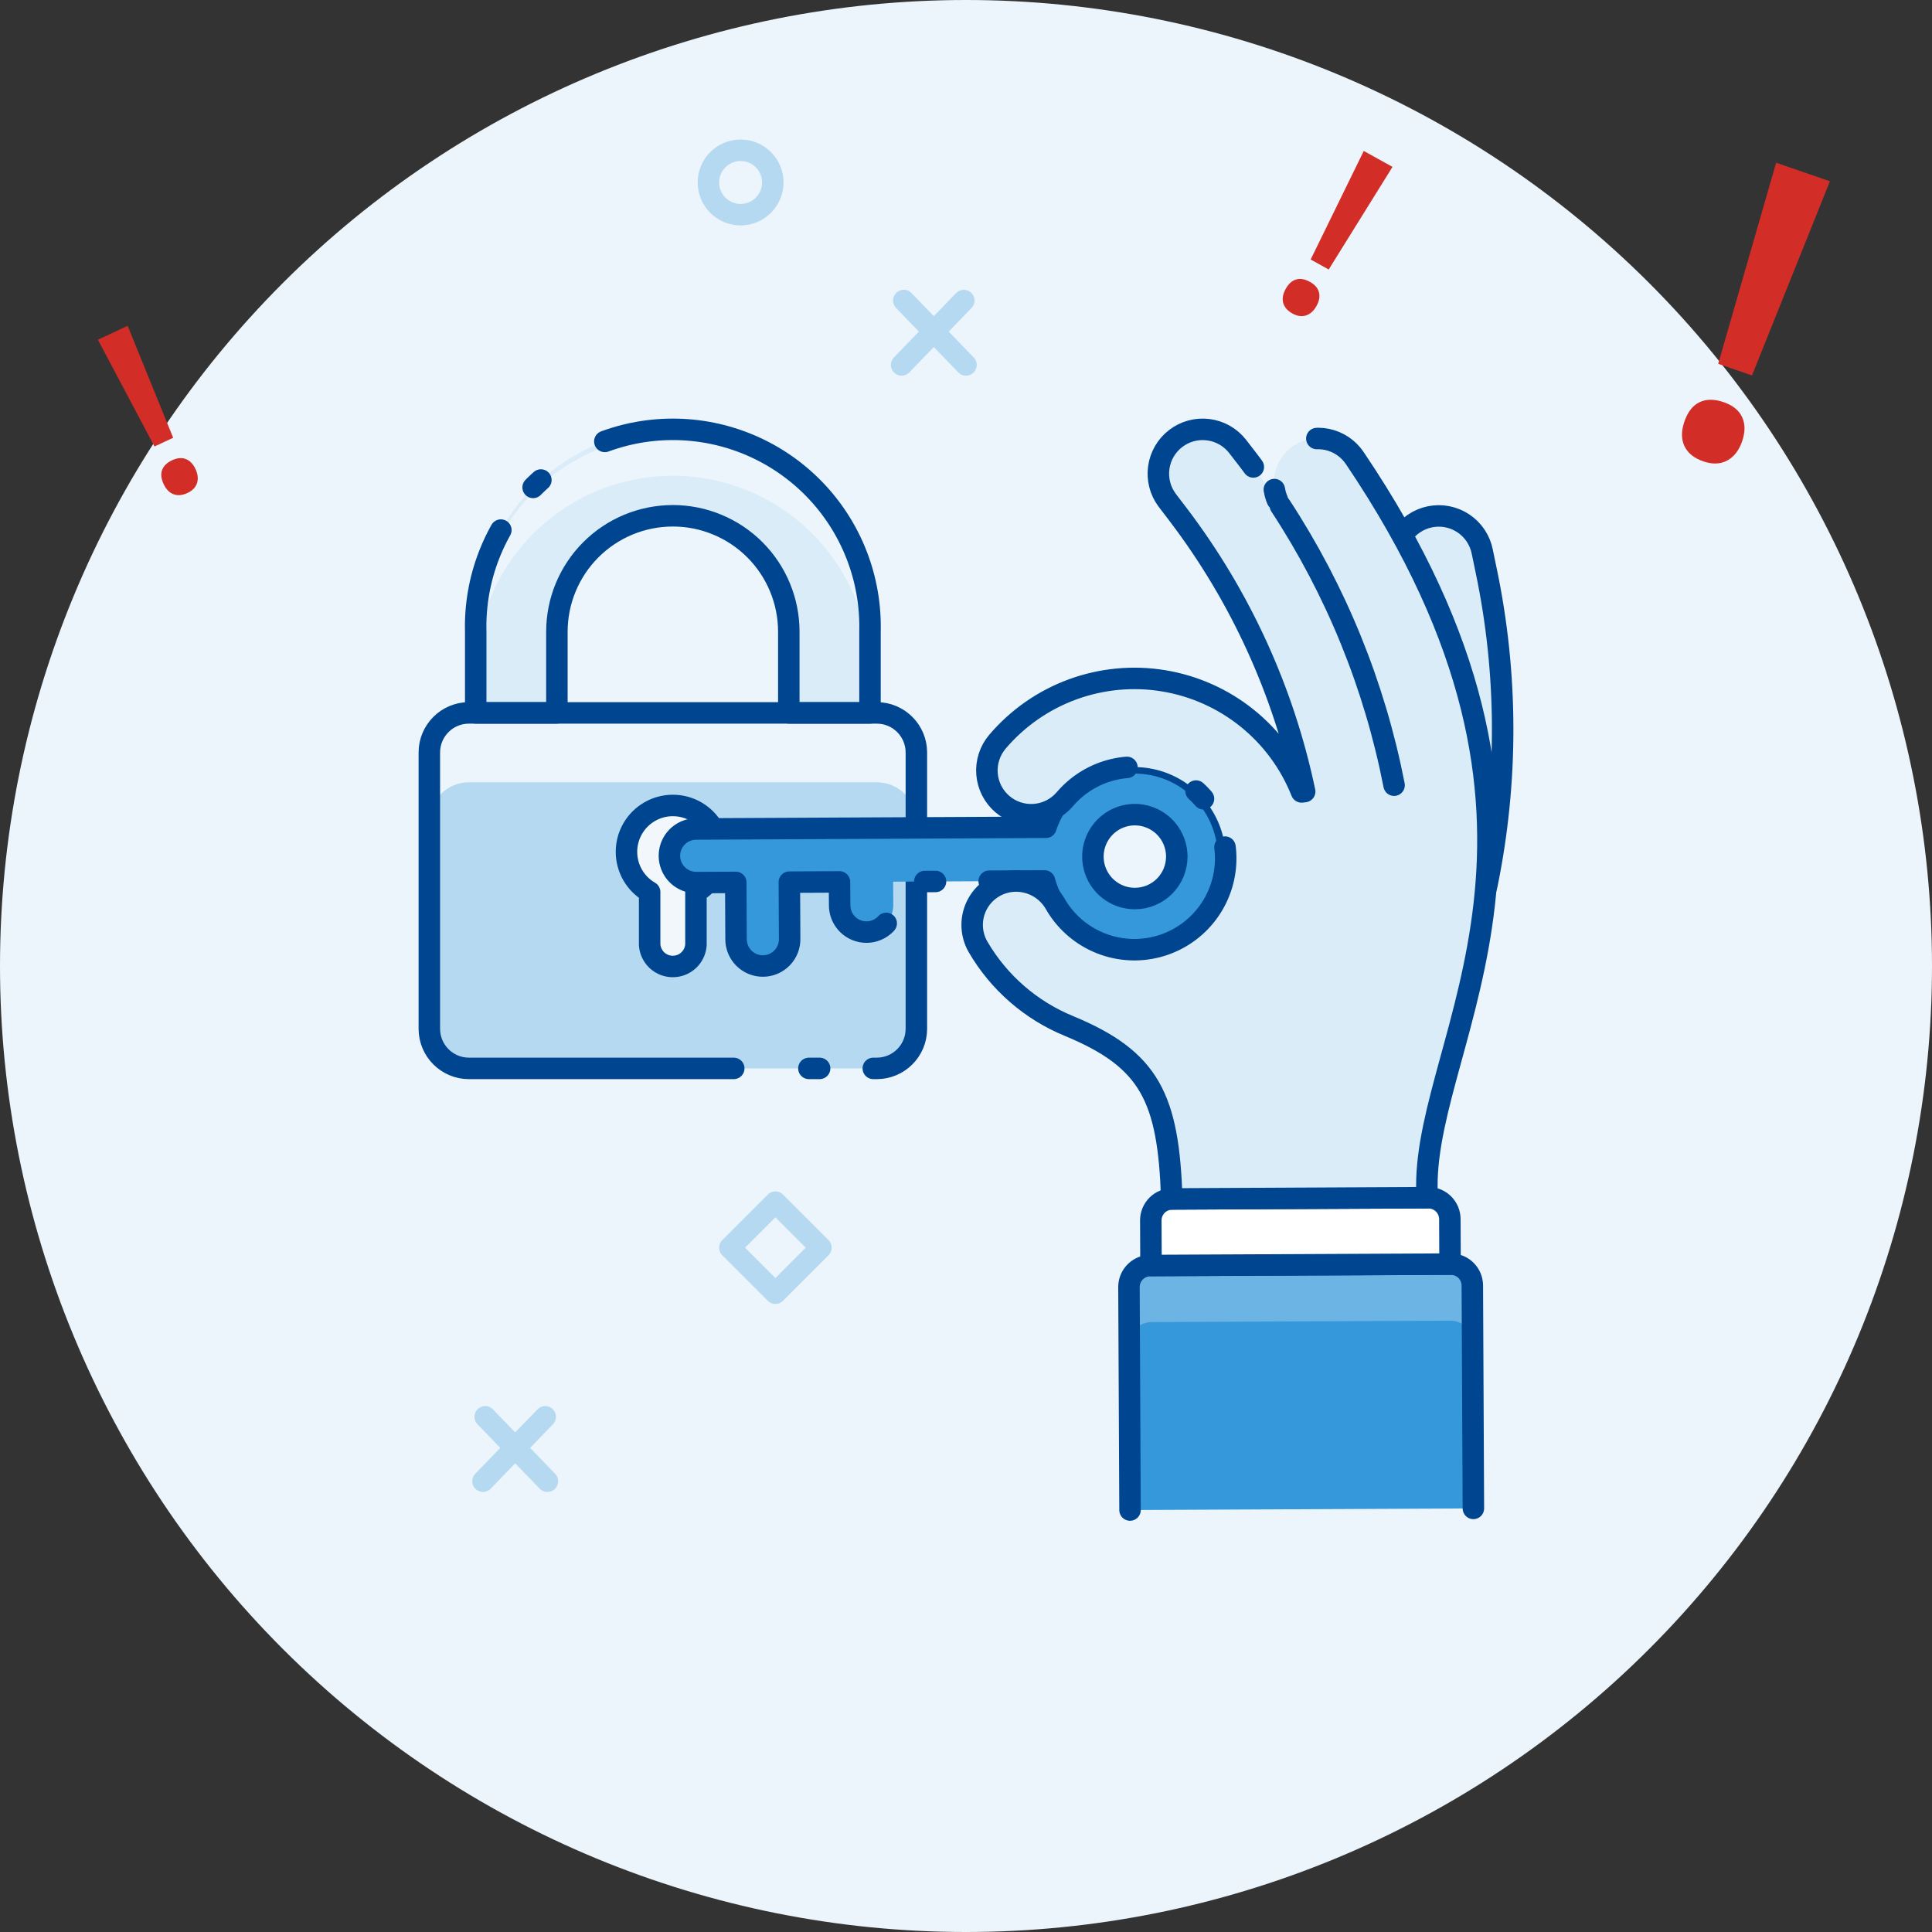 <svg width="180" height="180" viewBox="0 0 180 180" fill="none" xmlns="http://www.w3.org/2000/svg">
<rect x="0" y="0" width="180" height="180" fill="#333333" stroke="none"/>
<g clip-path="url(#clip0_3280_5143)">
<path d="M0 90C0 113.869 9.482 136.761 26.36 153.64C43.239 170.518 66.13 180 90 180C113.869 180 136.761 170.518 153.64 153.64C170.518 136.761 180 113.869 180 90C180 66.13 170.518 43.239 153.64 26.36C136.761 9.482 113.869 0 90 0C66.13 0 43.239 9.482 26.36 26.36C9.482 43.239 0 66.13 0 90Z" fill="#ECF5FB"/>
<path fill-rule="evenodd" clip-rule="evenodd" d="M69 20C70.657 20 72 18.657 72 17C72 15.343 70.657 14 69 14C67.343 14 66 15.343 66 17C66 18.657 67.343 20 69 20Z" stroke="#B5D9F1" stroke-width="2"/>
<path d="M76.485 116.243L72.243 112L68 116.243L72.243 120.485L76.485 116.243Z" stroke="#B5D9F1" stroke-width="2" stroke-linecap="round" stroke-linejoin="round"/>
<path d="M84.204 28L90 34" stroke="#B5D9F1" stroke-width="2" stroke-linecap="round"/>
<path d="M89.796 28L84 34" stroke="#B5D9F1" stroke-width="2" stroke-linecap="round"/>
<path d="M45.204 132L51 138" stroke="#B5D9F1" stroke-width="2" stroke-linecap="round"/>
<path d="M50.796 132L45 138" stroke="#B5D9F1" stroke-width="2" stroke-linecap="round"/>
<path d="M51.885 66.419V58.858C51.885 55.992 53.023 53.244 55.049 51.218C57.075 49.192 59.823 48.054 62.688 48.054C65.553 48.054 68.301 49.192 70.327 51.218C72.353 53.244 73.491 55.992 73.491 58.858V66.419H81.055V58.858C81.119 56.405 80.692 53.964 79.798 51.679C78.904 49.394 77.562 47.311 75.85 45.554C74.138 43.796 72.091 42.399 69.831 41.445C67.57 40.491 65.142 40 62.688 40C60.234 40 57.806 40.491 55.545 41.445C53.285 42.399 51.238 43.796 49.526 45.554C47.814 47.311 46.472 49.394 45.578 51.679C44.684 53.964 44.257 56.405 44.322 58.858V66.419H51.885Z" fill="#DAECF8"/>
<path d="M62.688 40.491C57.815 40.491 53.142 42.427 49.696 45.872C46.251 49.318 44.315 53.991 44.315 58.864V63.185C44.25 60.733 44.678 58.292 45.571 56.007C46.465 53.722 47.808 51.639 49.52 49.882C51.232 48.124 53.278 46.727 55.539 45.773C57.799 44.819 60.228 44.328 62.681 44.328C65.135 44.328 67.564 44.819 69.824 45.773C72.085 46.727 74.131 48.124 75.843 49.882C77.555 51.639 78.898 53.722 79.792 56.007C80.686 58.292 81.113 60.733 81.048 63.185V58.857C81.046 53.988 79.112 49.318 75.669 45.874C72.226 42.431 67.557 40.494 62.688 40.491Z" fill="#ECF5FB"/>
<path d="M81.686 66.419H43.691C41.652 66.419 40 68.071 40 70.11V95.849C40 97.888 41.652 99.54 43.691 99.54H81.686C83.724 99.54 85.376 97.888 85.376 95.849V70.11C85.376 68.071 83.724 66.419 81.686 66.419Z" fill="#B5D9F1"/>
<path d="M81.686 66.419H43.691C42.712 66.419 41.773 66.808 41.081 67.5C40.389 68.192 40 69.131 40 70.11V76.574C40 75.595 40.389 74.656 41.081 73.964C41.773 73.272 42.712 72.883 43.691 72.883H81.686C82.665 72.883 83.603 73.272 84.295 73.964C84.987 74.656 85.376 75.595 85.376 76.574V70.11C85.376 69.131 84.987 68.192 84.295 67.501C83.603 66.808 82.664 66.419 81.686 66.419Z" fill="#ECF5FB"/>
<path d="M67.01 79.384C67.013 78.624 66.816 77.878 66.439 77.219C66.062 76.559 65.518 76.011 64.862 75.629C64.206 75.247 63.46 75.045 62.701 75.043C61.941 75.04 61.195 75.238 60.536 75.617C59.878 75.995 59.33 76.54 58.949 77.197C58.569 77.853 58.367 78.599 58.367 79.359C58.365 80.118 58.565 80.864 58.944 81.522C59.323 82.18 59.869 82.727 60.526 83.106V88.027C60.563 88.574 60.806 89.087 61.206 89.462C61.607 89.837 62.135 90.045 62.683 90.045C63.232 90.045 63.76 89.837 64.16 89.462C64.561 89.087 64.804 88.574 64.84 88.027V83.106C65.496 82.731 66.042 82.189 66.423 81.535C66.804 80.882 67.006 80.14 67.01 79.384Z" fill="#F1F7FB" stroke="#004590" stroke-width="2" stroke-linecap="round" stroke-linejoin="round" stroke-dasharray="100 7 1 5"/>
<path d="M81.686 66.419H43.691C41.652 66.419 40 68.071 40 70.11V95.849C40 97.888 41.652 99.54 43.691 99.54H81.686C83.724 99.54 85.376 97.888 85.376 95.849V70.11C85.376 68.071 83.724 66.419 81.686 66.419Z" stroke="#004590" stroke-width="2" stroke-linecap="round" stroke-linejoin="round" stroke-dasharray="100 7 1 5"/>
<path d="M51.885 66.419V58.858C51.885 55.992 53.023 53.244 55.049 51.218C57.075 49.192 59.823 48.054 62.688 48.054C65.553 48.054 68.301 49.192 70.327 51.218C72.353 53.244 73.491 55.992 73.491 58.858V66.419H81.055V58.858C81.119 56.405 80.692 53.964 79.798 51.679C78.904 49.394 77.562 47.311 75.85 45.554C74.138 43.796 72.091 42.399 69.831 41.445C67.57 40.491 65.142 40 62.688 40C60.234 40 57.806 40.491 55.545 41.445C53.285 42.399 51.238 43.796 49.526 45.554C47.814 47.311 46.472 49.394 45.578 51.679C44.684 53.964 44.257 56.405 44.322 58.858V66.419H51.885Z" stroke="#004590" stroke-width="2" stroke-linecap="round" stroke-linejoin="round" stroke-dasharray="100 7 1 5"/>
<path d="M114.451 79.765C114.443 77.694 113.698 75.693 112.35 74.121C111.002 72.548 109.138 71.507 107.092 71.183C105.046 70.86 102.952 71.275 101.185 72.354C99.417 73.434 98.091 75.107 97.444 77.075L64.852 77.234C64.19 77.237 63.556 77.504 63.09 77.974C62.624 78.445 62.364 79.081 62.367 79.743C62.37 80.406 62.636 81.04 63.107 81.506C63.577 81.972 64.214 82.232 64.876 82.228L68.551 82.211L68.576 87.454C68.57 87.787 68.63 88.118 68.753 88.428C68.876 88.738 69.06 89.019 69.294 89.257C69.528 89.494 69.806 89.682 70.114 89.81C70.422 89.938 70.752 90.003 71.085 90.001C71.418 90 71.747 89.932 72.054 89.801C72.36 89.67 72.637 89.479 72.869 89.24C73.1 89 73.281 88.716 73.402 88.406C73.522 88.095 73.579 87.763 73.569 87.43L73.542 82.187L78.21 82.165L78.229 84.294C78.222 84.627 78.282 84.958 78.405 85.268C78.528 85.578 78.712 85.859 78.946 86.097C79.18 86.334 79.459 86.523 79.766 86.651C80.074 86.779 80.404 86.844 80.737 86.842C81.07 86.841 81.4 86.773 81.706 86.642C82.012 86.511 82.29 86.32 82.521 86.081C82.753 85.841 82.934 85.558 83.054 85.247C83.175 84.936 83.232 84.605 83.222 84.272L83.212 82.142L97.316 82.075C97.867 84.121 99.144 85.896 100.908 87.069C102.672 88.242 104.803 88.733 106.902 88.45C109.002 88.167 110.927 87.129 112.317 85.531C113.708 83.933 114.469 81.883 114.459 79.765H114.451ZM105.749 83.714C104.976 83.718 104.219 83.492 103.574 83.065C102.93 82.639 102.426 82.031 102.127 81.318C101.828 80.605 101.748 79.82 101.895 79.061C102.043 78.302 102.412 77.604 102.956 77.055C103.5 76.506 104.195 76.131 104.952 75.977C105.71 75.823 106.496 75.897 107.211 76.19C107.927 76.483 108.539 76.981 108.971 77.622C109.403 78.263 109.636 79.017 109.639 79.79C109.641 80.304 109.542 80.812 109.348 81.287C109.154 81.762 108.868 82.194 108.507 82.558C108.145 82.923 107.716 83.212 107.243 83.411C106.769 83.609 106.262 83.712 105.749 83.714Z" fill="#3598DB" stroke="#004590" stroke-width="2" stroke-linecap="round" stroke-linejoin="round" stroke-dasharray="100 7 1 5"/>
<path d="M134.508 85.756C135.455 85.75 136.372 85.419 137.104 84.818C137.836 84.216 138.339 83.382 138.529 82.454C140.513 72.779 140.49 62.8 138.46 53.135L138.103 51.414C137.999 50.877 137.79 50.366 137.487 49.91C137.184 49.454 136.793 49.063 136.337 48.76C135.882 48.456 135.371 48.246 134.833 48.142C134.296 48.038 133.743 48.042 133.207 48.154C132.672 48.265 132.163 48.482 131.712 48.792C131.261 49.102 130.876 49.498 130.579 49.958C130.283 50.418 130.08 50.932 129.984 51.471C129.888 52.01 129.901 52.563 130.02 53.097L130.379 54.821C132.176 63.386 132.194 72.229 130.434 80.802C130.326 81.334 130.324 81.882 130.428 82.415C130.532 82.948 130.74 83.456 131.04 83.908C131.341 84.36 131.727 84.749 132.178 85.052C132.629 85.355 133.135 85.566 133.667 85.673C133.944 85.728 134.226 85.756 134.508 85.756Z" fill="#DAECF8" stroke="#004590" stroke-width="2" stroke-linecap="round" stroke-linejoin="round" stroke-dasharray="100 7 1 5"/>
<path d="M137.272 140.535L137.173 119.765C137.171 119.503 137.119 119.243 137.017 119.002C136.916 118.76 136.767 118.54 136.581 118.356C136.395 118.171 136.174 118.025 135.931 117.926C135.688 117.827 135.428 117.776 135.166 117.778L107.171 117.91C106.641 117.913 106.134 118.126 105.762 118.502C105.389 118.879 105.181 119.387 105.183 119.917L105.282 140.686L137.272 140.535Z" fill="#3598DB"/>
<path d="M135.105 117.773L107.244 117.904C106.973 117.905 106.704 117.96 106.454 118.065C106.205 118.171 105.978 118.324 105.787 118.517C105.596 118.71 105.446 118.938 105.343 119.189C105.241 119.441 105.189 119.71 105.191 119.981L105.215 125.253C105.213 124.982 105.265 124.713 105.368 124.462C105.47 124.21 105.621 123.982 105.812 123.789C106.003 123.596 106.23 123.443 106.48 123.338C106.73 123.232 106.998 123.178 107.269 123.176L135.131 123.045C135.402 123.043 135.671 123.095 135.922 123.197C136.174 123.299 136.402 123.45 136.595 123.641C136.788 123.831 136.942 124.058 137.047 124.308C137.152 124.558 137.206 124.827 137.208 125.098L137.182 119.826C137.181 119.555 137.126 119.286 137.021 119.036C136.916 118.786 136.763 118.559 136.57 118.368C136.377 118.178 136.148 118.027 135.897 117.925C135.645 117.823 135.377 117.771 135.105 117.773Z" fill="#6CB4E4"/>
<path d="M137.272 140.535L137.173 119.765C137.171 119.503 137.119 119.243 137.017 119.002C136.916 118.76 136.767 118.54 136.581 118.356C136.395 118.171 136.174 118.025 135.931 117.926C135.688 117.827 135.428 117.776 135.166 117.778L107.171 117.91C106.641 117.913 106.134 118.126 105.762 118.502C105.389 118.879 105.181 119.387 105.183 119.917L105.282 140.686" stroke="#004590" stroke-width="2" stroke-linecap="round" stroke-linejoin="round" stroke-dasharray="100 7 1 5"/>
<path d="M107.237 117.904L107.218 113.71C107.217 113.448 107.267 113.188 107.366 112.945C107.465 112.702 107.61 112.481 107.795 112.295C107.979 112.108 108.199 111.96 108.441 111.859C108.682 111.757 108.942 111.704 109.204 111.703L133.073 111.59C133.335 111.589 133.595 111.639 133.838 111.738C134.081 111.837 134.302 111.984 134.488 112.168C134.674 112.353 134.822 112.572 134.924 112.814C135.025 113.056 135.078 113.315 135.08 113.577L135.099 117.773L107.237 117.904Z" fill="white" stroke="#004590" stroke-width="2" stroke-linecap="round" stroke-linejoin="round" stroke-dasharray="100 7 1 5"/>
<path d="M109.273 111.703L132.937 111.583V110.532C132.87 96.473 149.495 77.141 126.218 42.674C125.617 41.781 124.691 41.158 123.637 40.938C122.584 40.719 121.486 40.921 120.579 41.501C119.672 42.08 119.028 42.992 118.785 44.04C118.541 45.089 118.717 46.191 119.276 47.111C118.352 45.7 117.394 44.31 116.371 42.969L115.294 41.575C114.624 40.723 113.645 40.169 112.57 40.033C111.494 39.896 110.408 40.188 109.546 40.846C108.684 41.503 108.115 42.473 107.962 43.546C107.808 44.619 108.083 45.709 108.727 46.582L109.794 47.981C115.573 55.594 119.59 64.394 121.554 73.748L121.263 73.783C120.198 71.096 118.454 68.73 116.204 66.916C113.953 65.101 111.271 63.901 108.418 63.43C105.566 62.959 102.64 63.234 99.925 64.229C97.211 65.224 94.8 66.904 92.927 69.107C92.576 69.52 92.31 69.998 92.144 70.514C91.977 71.029 91.914 71.573 91.958 72.113C92.046 73.204 92.564 74.216 93.398 74.925C94.232 75.634 95.313 75.983 96.404 75.894C97.495 75.806 98.507 75.288 99.216 74.454C100.389 73.079 101.97 72.113 103.729 71.696C105.488 71.279 107.334 71.434 108.999 72.137C110.665 72.841 112.063 74.056 112.99 75.608C113.918 77.159 114.328 78.966 114.16 80.766C113.991 82.566 113.254 84.266 112.055 85.618C110.856 86.971 109.257 87.906 107.49 88.289C105.723 88.672 103.88 88.482 102.229 87.746C100.577 87.011 99.203 85.769 98.305 84.2C97.936 83.552 97.401 83.015 96.755 82.643C96.109 82.271 95.376 82.078 94.631 82.083C93.916 82.089 93.216 82.281 92.599 82.642C91.983 83.002 91.471 83.518 91.116 84.137C90.76 84.757 90.573 85.459 90.573 86.173C90.573 86.887 90.76 87.589 91.116 88.208C93.055 91.538 96.038 94.134 99.604 95.594C107.113 98.707 108.87 102.258 109.172 111.708L109.273 111.703Z" fill="#DAECF8"/>
<path d="M121.575 43.735C144.851 78.206 128.226 97.532 128.285 111.593V111.612L132.928 111.59V110.539C132.862 96.479 149.487 77.148 126.218 42.68C125.915 42.23 125.526 41.845 125.074 41.545C124.622 41.246 124.116 41.038 123.584 40.934C123.052 40.83 122.504 40.832 121.973 40.94C121.441 41.048 120.936 41.259 120.487 41.562C120.208 41.751 119.953 41.972 119.726 42.222C120.477 42.535 121.12 43.061 121.575 43.735Z" fill="#DAECF8"/>
<path d="M109.273 111.703L132.937 111.583V110.532C132.87 96.473 149.495 77.141 126.218 42.674C125.617 41.781 124.691 41.158 123.637 40.938C122.584 40.719 121.486 40.921 120.579 41.501C119.672 42.08 119.028 42.992 118.785 44.04C118.541 45.089 118.717 46.191 119.276 47.111C118.352 45.7 117.394 44.31 116.371 42.969L115.294 41.575C114.624 40.723 113.645 40.169 112.57 40.033C111.494 39.896 110.408 40.188 109.546 40.846C108.684 41.503 108.115 42.473 107.962 43.546C107.808 44.619 108.083 45.709 108.727 46.582L109.794 47.981C115.573 55.594 119.59 64.394 121.554 73.748L121.263 73.783C120.198 71.096 118.454 68.73 116.204 66.916C113.953 65.101 111.271 63.901 108.418 63.43C105.566 62.959 102.64 63.234 99.925 64.229C97.211 65.224 94.8 66.904 92.927 69.107C92.576 69.52 92.31 69.998 92.144 70.514C91.977 71.029 91.914 71.573 91.958 72.113C92.046 73.204 92.564 74.216 93.398 74.925C94.232 75.634 95.313 75.983 96.404 75.894C97.495 75.806 98.507 75.288 99.216 74.454C100.389 73.079 101.97 72.113 103.729 71.696C105.488 71.279 107.334 71.434 108.999 72.137C110.665 72.841 112.063 74.056 112.99 75.608C113.918 77.159 114.328 78.966 114.16 80.766C113.991 82.566 113.254 84.266 112.055 85.618C110.856 86.971 109.257 87.906 107.49 88.289C105.723 88.672 103.88 88.482 102.229 87.746C100.577 87.011 99.203 85.769 98.305 84.2C97.936 83.552 97.401 83.015 96.755 82.643C96.109 82.271 95.376 82.078 94.631 82.083C93.916 82.089 93.216 82.281 92.599 82.642C91.983 83.002 91.471 83.518 91.116 84.137C90.76 84.757 90.573 85.459 90.573 86.173C90.573 86.887 90.76 87.589 91.116 88.208C93.055 91.538 96.038 94.134 99.604 95.594C107.113 98.707 108.87 102.258 109.172 111.708L109.273 111.703Z" stroke="#004590" stroke-width="2" stroke-linecap="round" stroke-linejoin="round" stroke-dasharray="100 7 1 5"/>
<path d="M129.884 73.155C128.074 63.87 124.475 55.025 119.289 47.114" stroke="#004590" stroke-width="2" stroke-linecap="round" stroke-linejoin="round" stroke-dasharray="100 7 1 5"/>
<path fill-rule="evenodd" clip-rule="evenodd" d="M163.228 34.979L160.08 33.895L165.477 15.162L170.49 16.888L163.228 34.979ZM156.935 39.265C157.243 38.373 157.711 37.775 158.342 37.473C158.972 37.171 159.721 37.17 160.59 37.469C161.446 37.764 162.021 38.231 162.313 38.871C162.606 39.511 162.604 40.259 162.31 41.115C162.015 41.971 161.549 42.569 160.913 42.91C160.276 43.25 159.535 43.275 158.691 42.984C157.834 42.689 157.251 42.218 156.94 41.572C156.63 40.926 156.628 40.157 156.935 39.265Z" fill="#D32D27"/>
<path fill-rule="evenodd" clip-rule="evenodd" d="M16.135 40.786L14.393 41.599L9.12 31.651L11.894 30.358L16.135 40.786ZM15.241 45.091C15.011 44.597 14.966 44.161 15.106 43.782C15.247 43.404 15.558 43.103 16.039 42.879C16.513 42.657 16.939 42.621 17.317 42.77C17.695 42.919 17.995 43.23 18.216 43.704C18.437 44.177 18.483 44.613 18.355 45.01C18.227 45.406 17.93 45.714 17.462 45.932C16.988 46.153 16.557 46.191 16.169 46.047C15.78 45.904 15.471 45.585 15.241 45.091Z" fill="#D32D27"/>
<path fill-rule="evenodd" clip-rule="evenodd" d="M123.793 25.109L122.111 24.177L127.059 14.064L129.737 15.548L123.793 25.109ZM119.785 26.916C120.049 26.439 120.376 26.146 120.764 26.038C121.153 25.929 121.58 26.003 122.044 26.261C122.501 26.514 122.781 26.838 122.883 27.231C122.985 27.625 122.91 28.05 122.656 28.507C122.403 28.964 122.078 29.258 121.681 29.388C121.285 29.517 120.862 29.457 120.41 29.207C119.953 28.953 119.668 28.627 119.556 28.229C119.445 27.83 119.521 27.392 119.785 26.916Z" fill="#D32D27"/>
</g>
<defs>
<clipPath id="clip0_3280_5143">
<rect width="180" height="180" fill="white"/>
</clipPath>
</defs>
</svg>
